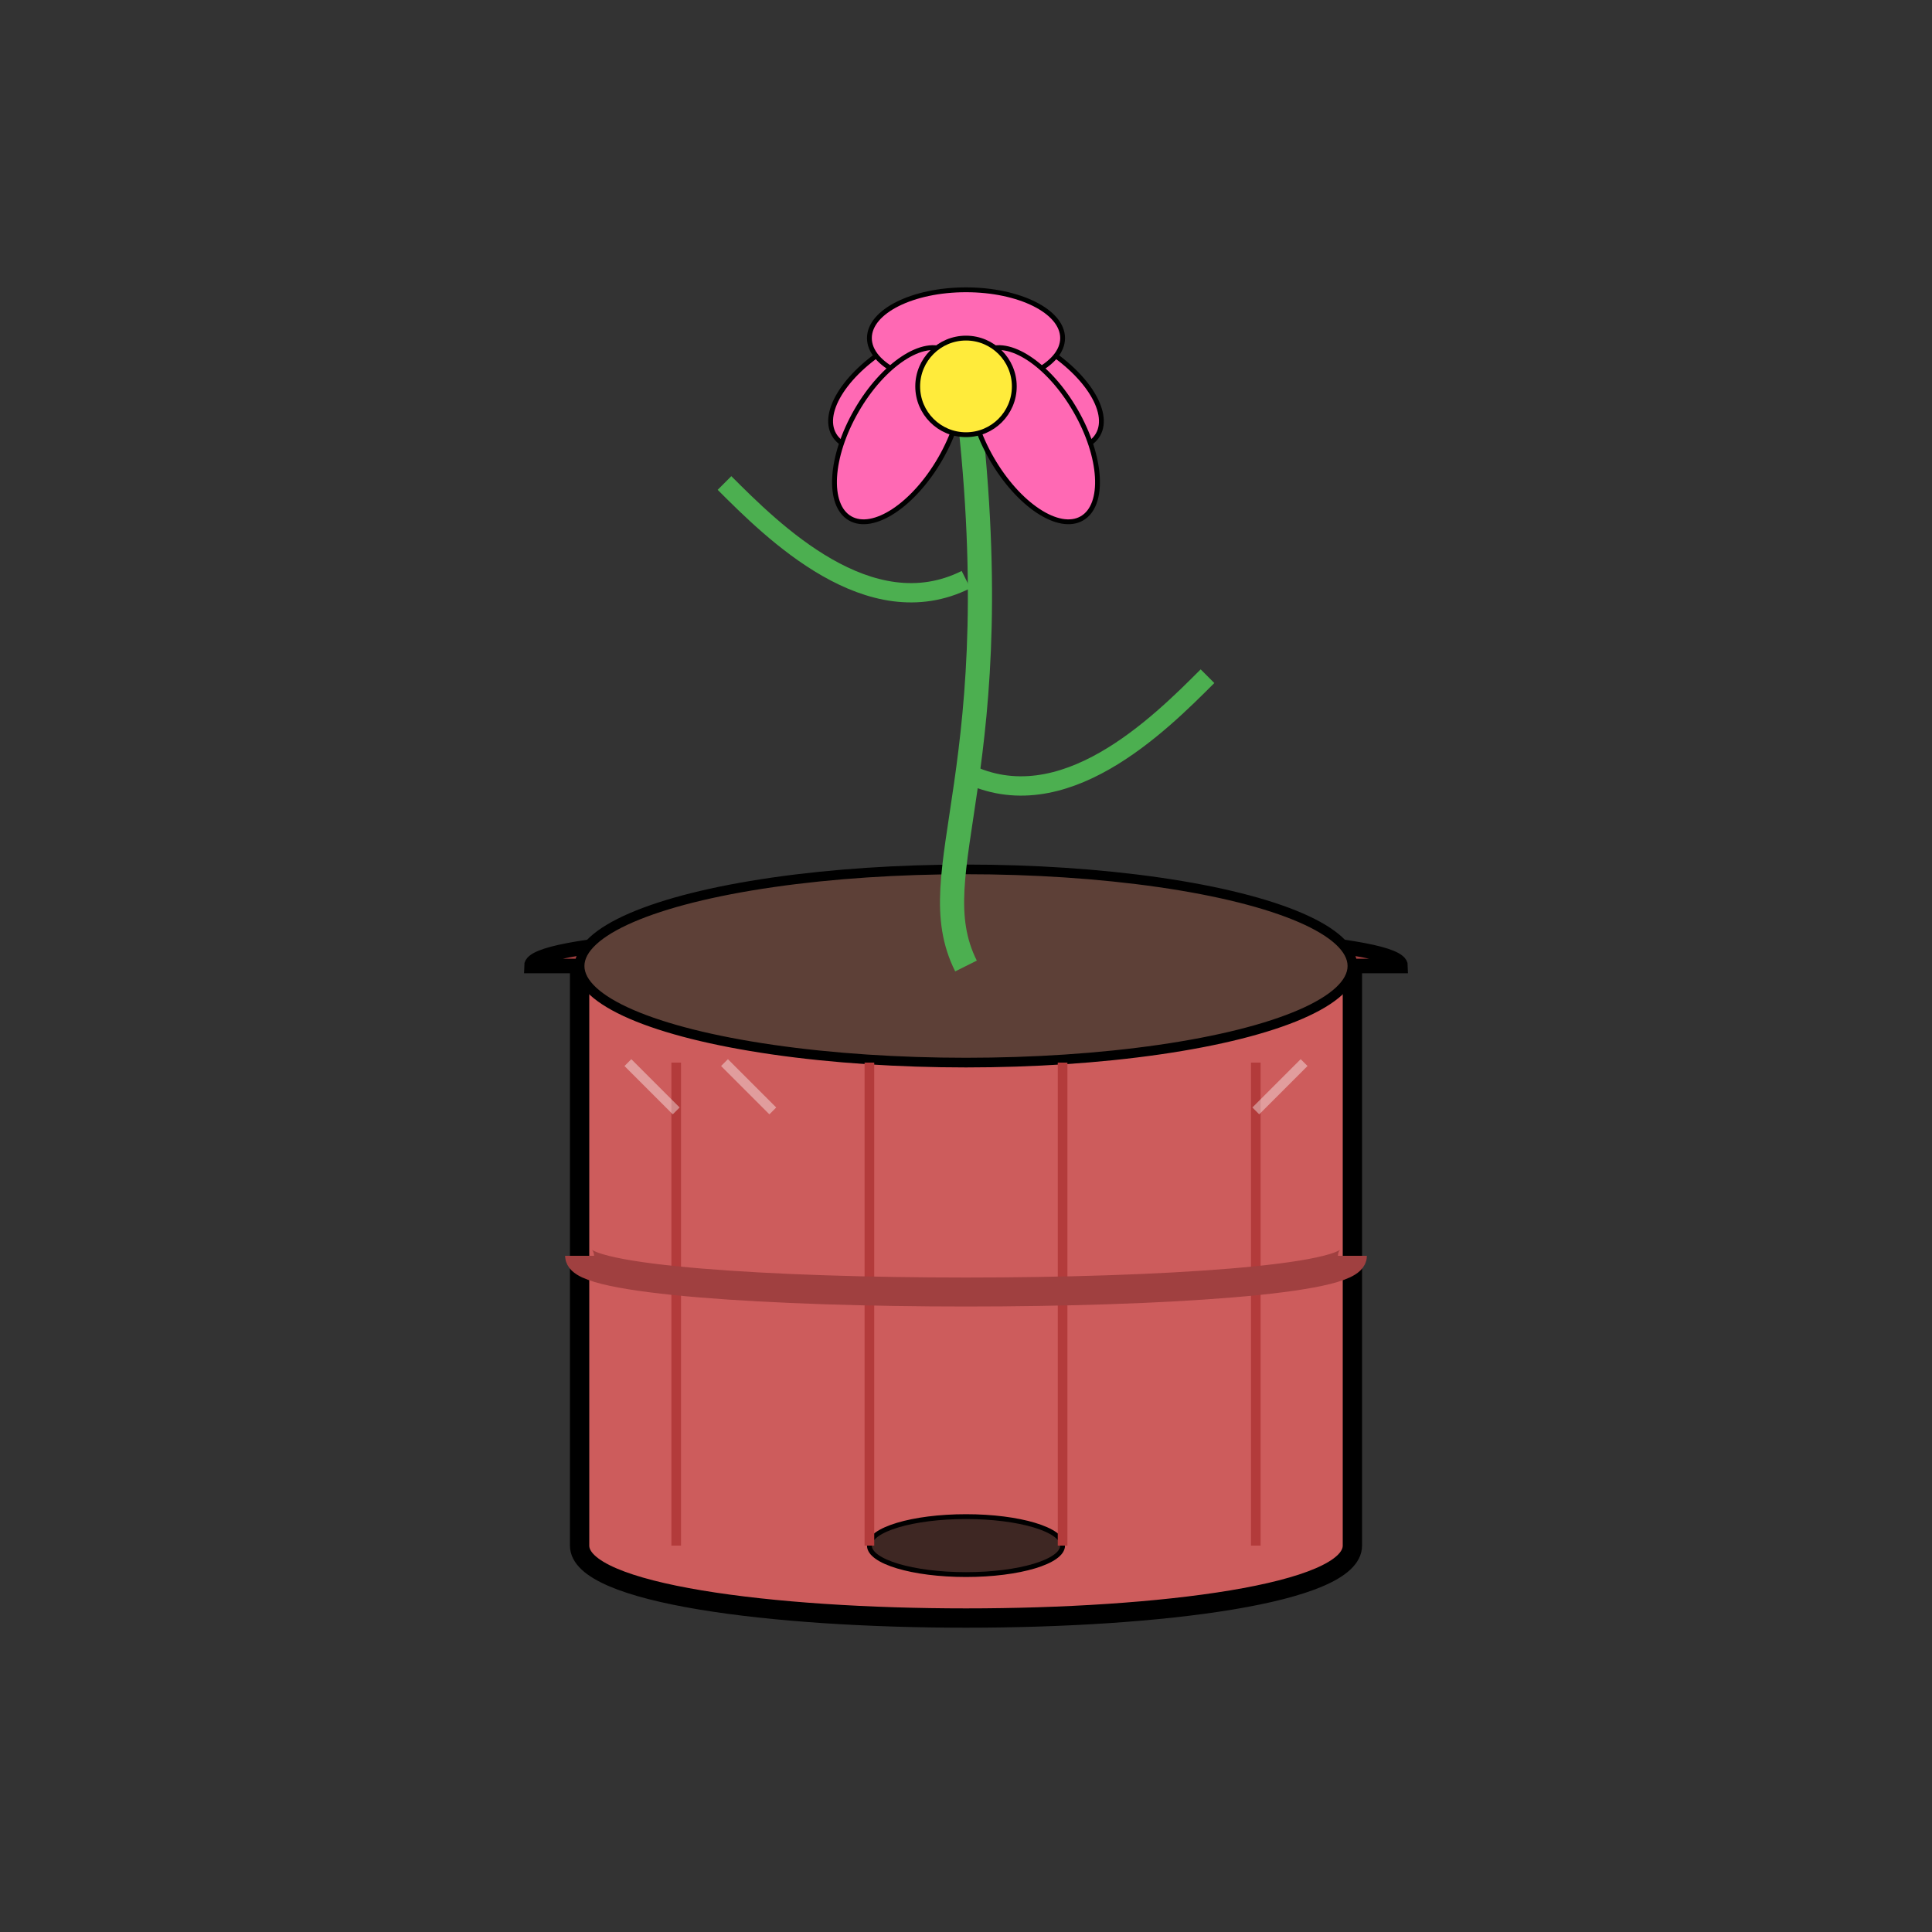 <?xml version="1.0" encoding="UTF-8" standalone="no"?>
<svg width="200" height="200" viewBox="0 0 200 200" xmlns="http://www.w3.org/2000/svg">
  <rect x="0" y="0" width="200" height="200" fill="#333333" stroke="none"/>
  <!-- Pot Base -->
  <path d="M60 100 L60 160 C60 170, 140 170, 140 160 L140 100 Z" fill="#CD5C5C" stroke="#000" stroke-width="2"/>
  
  <!-- Pot Rim -->
  <path d="M55 100 C55 95, 145 95, 145 100 L140 100 C140 98, 60 98, 60 100 Z" fill="#A04040" stroke="#000" stroke-width="1.5"/>
  
  <!-- Soil -->
  <ellipse cx="100" cy="100" rx="40" ry="10" fill="#5D4037" stroke="#000" stroke-width="1"/>
  
  <!-- Drainage Hole (Bottom Center) -->
  <ellipse cx="100" cy="160" rx="10" ry="3" fill="#3E2723" stroke="#000" stroke-width="0.5"/>
  
  <!-- Pot Texture -->
  <path d="M70 110 C70 120, 70 150, 70 160" stroke="#B33B3B" stroke-width="1" fill="none"/>
  <path d="M90 110 C90 120, 90 150, 90 160" stroke="#B33B3B" stroke-width="1" fill="none"/>
  <path d="M110 110 C110 120, 110 150, 110 160" stroke="#B33B3B" stroke-width="1" fill="none"/>
  <path d="M130 110 C130 120, 130 150, 130 160" stroke="#B33B3B" stroke-width="1" fill="none"/>
  
  <!-- Pot Decorative Band -->
  <path d="M60 130 C60 135, 140 135, 140 130" fill="none" stroke="#A04040" stroke-width="3"/>
  
  <!-- Flower Stem -->
  <path d="M100 100 C95 90, 105 80, 100 40" fill="none" stroke="#4CAF50" stroke-width="2.5"/>
  
  <!-- Leaves -->
  <path d="M100 80 C110 85, 120 75, 125 70" fill="none" stroke="#4CAF50" stroke-width="2"/>
  <path d="M100 60 C90 65, 80 55, 75 50" fill="none" stroke="#4CAF50" stroke-width="2"/>
  
  <!-- Flower Petals -->
  <ellipse cx="95" cy="40" rx="10" ry="5" fill="#FF69B4" stroke="#000" stroke-width="0.5" transform="rotate(-30, 95, 40)"/>
  <ellipse cx="105" cy="40" rx="10" ry="5" fill="#FF69B4" stroke="#000" stroke-width="0.5" transform="rotate(30, 105, 40)"/>
  <ellipse cx="100" cy="35" rx="10" ry="5" fill="#FF69B4" stroke="#000" stroke-width="0.5" transform="rotate(0, 100, 35)"/>
  <ellipse cx="93" cy="45" rx="10" ry="5" fill="#FF69B4" stroke="#000" stroke-width="0.5" transform="rotate(-60, 93, 45)"/>
  <ellipse cx="107" cy="45" rx="10" ry="5" fill="#FF69B4" stroke="#000" stroke-width="0.5" transform="rotate(60, 107, 45)"/>
  
  <!-- Flower Center -->
  <circle cx="100" cy="40" r="5" fill="#FFEB3B" stroke="#000" stroke-width="0.5"/>
  
  <!-- Pot Highlights -->
  <path d="M65 110 L70 115" stroke="white" stroke-width="1" stroke-opacity="0.4"/>
  <path d="M75 110 L80 115" stroke="white" stroke-width="1" stroke-opacity="0.4"/>
  <path d="M135 110 L130 115" stroke="white" stroke-width="1" stroke-opacity="0.4"/>
</svg> 